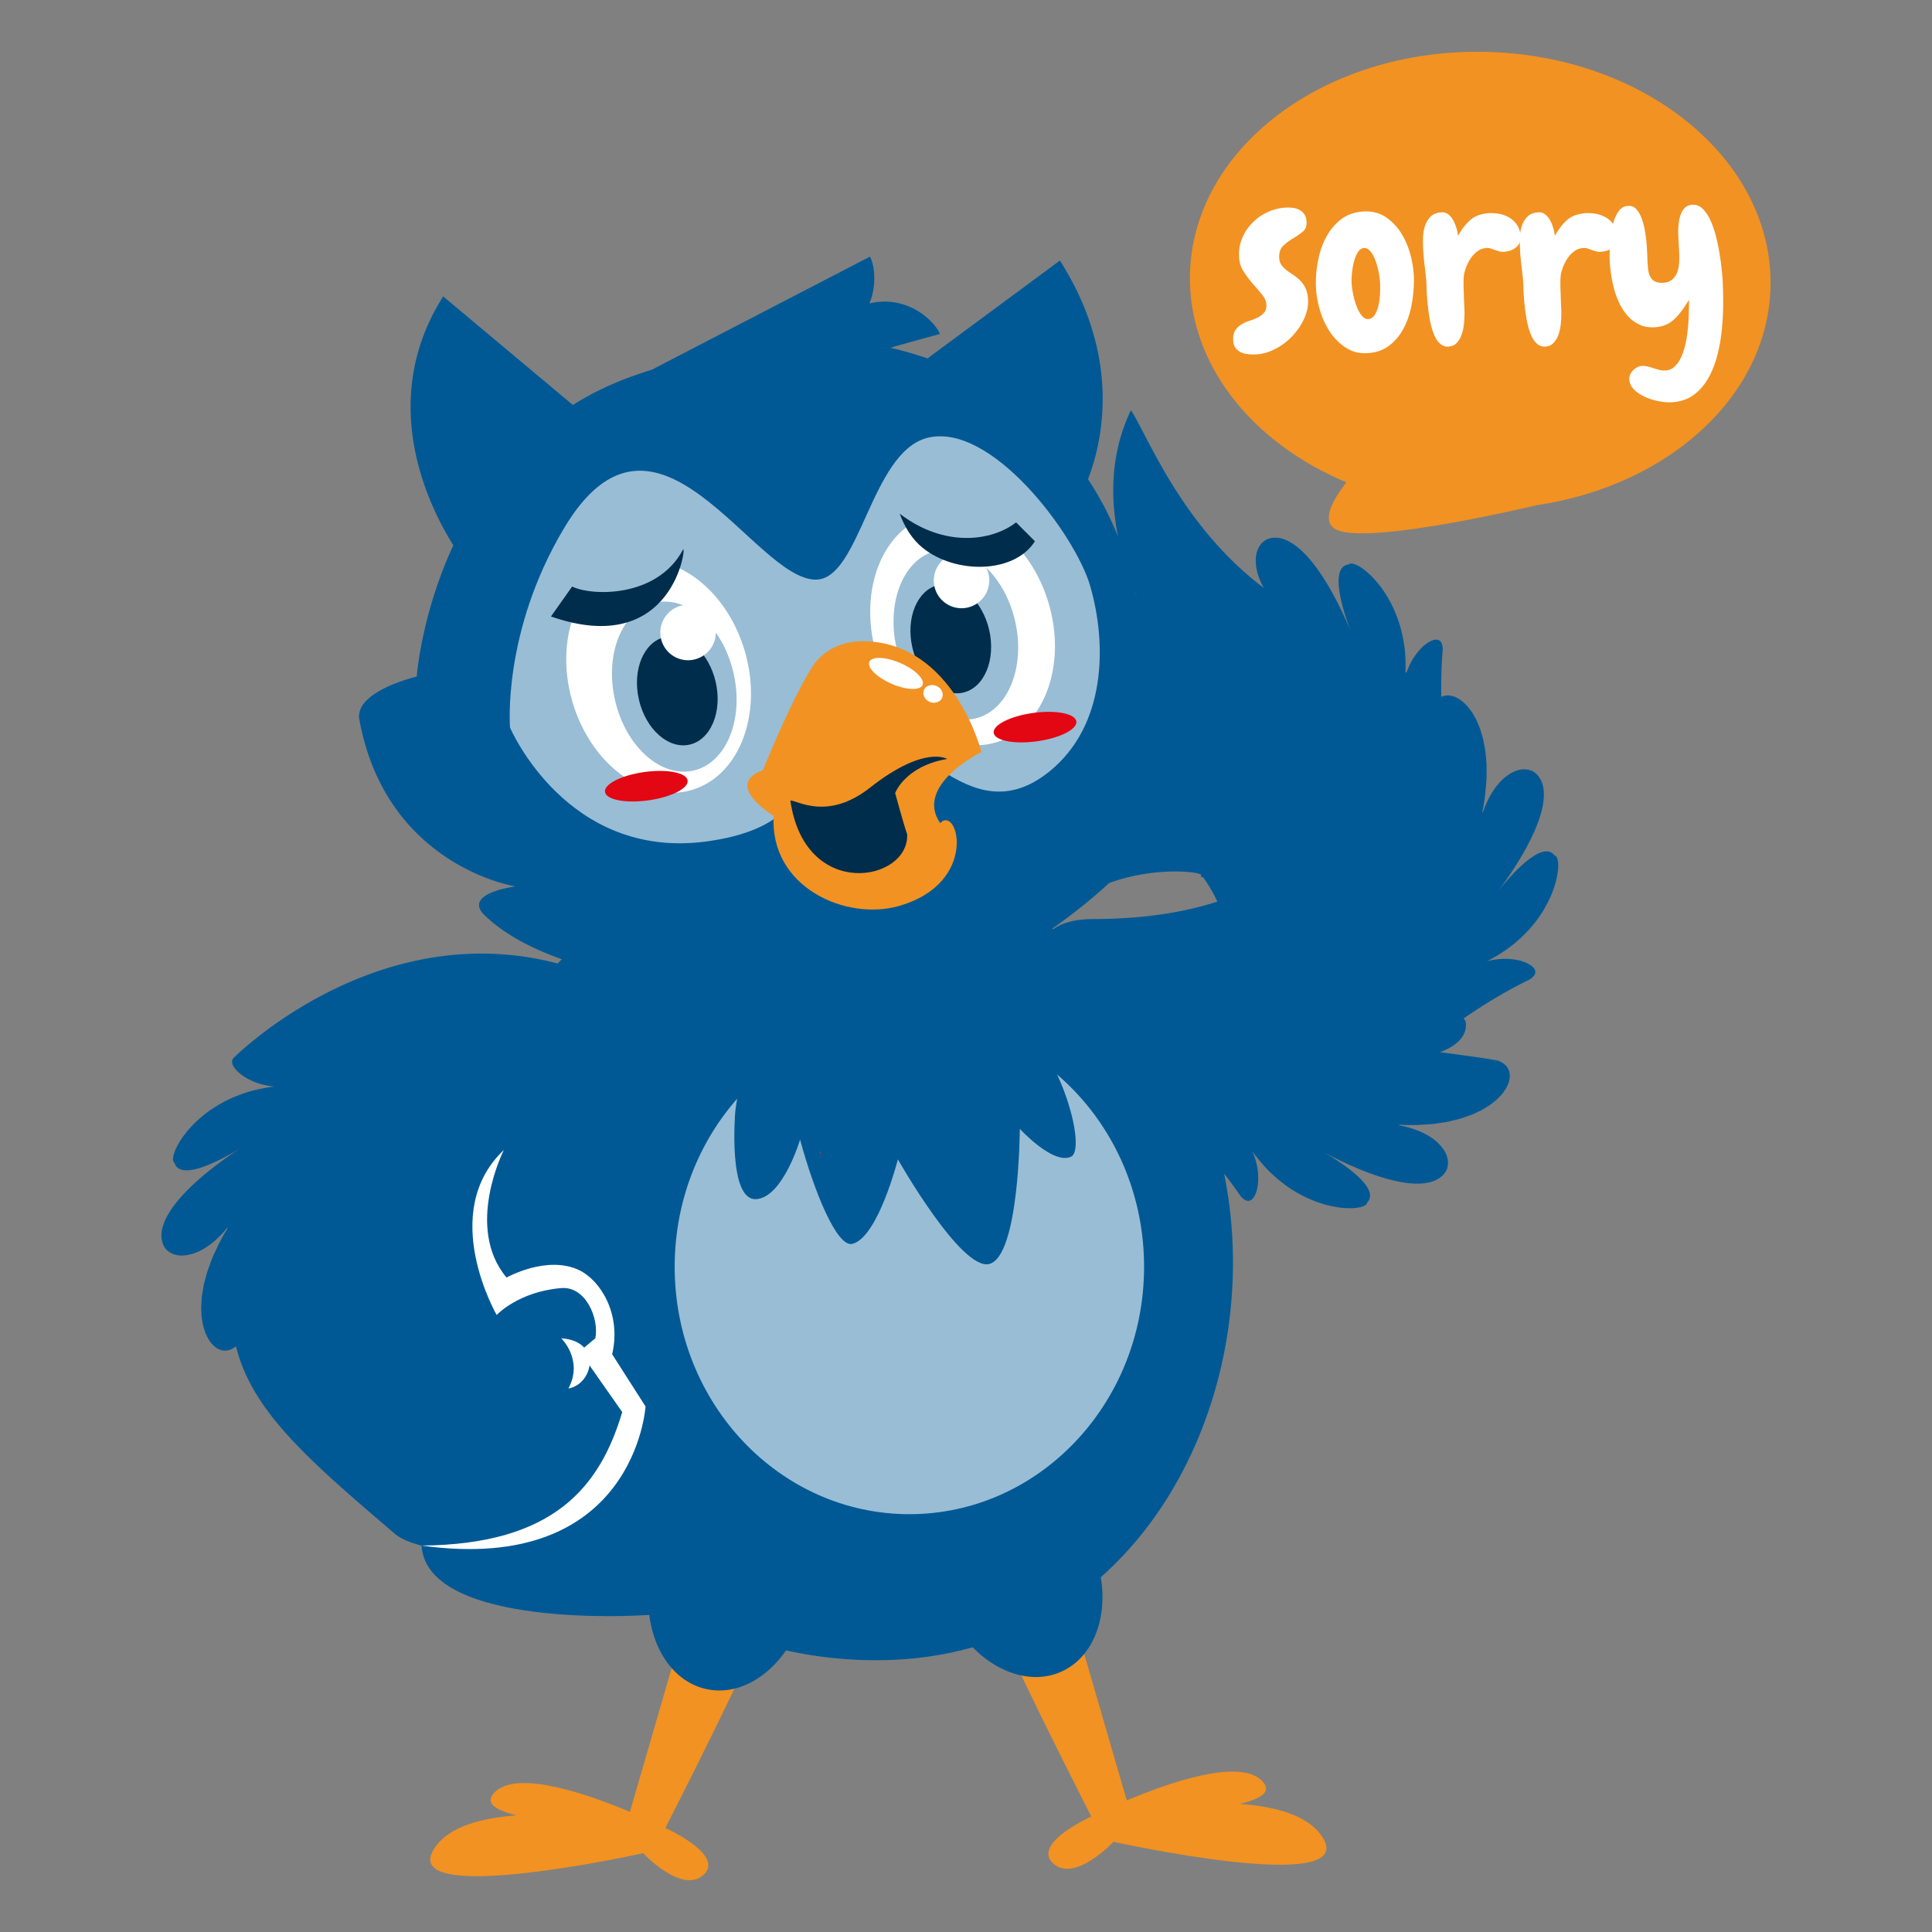 <svg xmlns="http://www.w3.org/2000/svg" version="1.1" xmlns:xlink="http://www.w3.org/1999/xlink" width="512" height="512" x="0" y="0" viewBox="0 0 512 512" style="enable-background:new 0 0 512 512" xml:space="preserve" class=""><rect x="0" y="0" width="512" height="512" fill="#808080" stroke="none"/><g><path fill="#f29222" d="M469.207 75.884c.68-33.458-33.211-61.282-75.697-62.145s-77.48 25.559-78.16 59.018c-.482 23.732 16.439 44.617 41.473 55.069-3.978 5.086-6.557 10.251-2.961 12.381 6.887 4.08 42.868-3.871 53.503-6.347 34.779-5.183 61.251-28.921 61.842-57.976z" opacity="1" data-original="#f29222" class=""></path><g fill="#fff"><path d="M427.609 59.491a6.334 6.334 0 0 0-2.08-1.892 8.414 8.414 0 0 0-2.706-.962 10.891 10.891 0 0 0-2.939-.116c-1.965.191-3.535.823-4.712 1.896-1.176 1.074-2.211 2.437-3.107 4.092a13.708 13.708 0 0 0-.42-2.014 10.096 10.096 0 0 0-.823-2.054 5.268 5.268 0 0 0-1.291-1.596c-.518-.424-1.126-.617-1.823-.578-1.272.07-2.25.454-2.931 1.149a6.29 6.29 0 0 0-1.497 2.521 10.957 10.957 0 0 0-.507 3.146 41.087 41.087 0 0 0 .043 3.023c.079 1.437.211 2.881.394 4.331.183 1.451.335 2.894.455 4.327.024.452.047 1.047.066 1.787.021.74.065 1.551.134 2.431.069.882.163 1.812.278 2.794.115.981.261 1.961.439 2.939.175.938.399 1.851.675 2.741.275.89.605 1.664.993 2.322.385.658.846 1.177 1.383 1.56.534.381 1.15.554 1.849.516.902-.05 1.626-.358 2.172-.922a5.985 5.985 0 0 0 1.277-2.046c.305-.798.516-1.643.632-2.535a19.87 19.87 0 0 0 .18-2.325c.049-.62.043-1.463-.016-2.531a94.398 94.398 0 0 1-.124-3.389 54.34 54.34 0 0 1-.087-3.237c.006-1.009.058-1.763.153-2.262.165-.75.411-1.514.739-2.294.327-.779.729-1.491 1.209-2.135a7.605 7.605 0 0 1 1.64-1.634c.613-.445 1.328-.711 2.148-.798.447-.065.86-.037 1.238.086.377.124.756.257 1.133.4.419.142.839.273 1.257.394.417.122.913.146 1.486.073 1.229-.108 2.254-.535 3.077-1.281.824-.745 1.157-1.771 1.004-3.08-.102-1.106-.431-2.054-.991-2.847zM344.544 74.32a11.019 11.019 0 0 0-1.776-1.446 31.752 31.752 0 0 1-1.765-1.23 6.578 6.578 0 0 1-1.373-1.375c-.379-.514-.589-1.141-.629-1.88-.077-1.394.267-2.463 1.027-3.205a13.712 13.712 0 0 1 2.577-1.963 21.818 21.818 0 0 0 2.588-1.779c.77-.618 1.12-1.522 1.055-2.713-.043-.779-.231-1.417-.567-1.914a3.635 3.635 0 0 0-1.269-1.165 4.922 4.922 0 0 0-1.728-.553 10.226 10.226 0 0 0-1.949-.078 12.954 12.954 0 0 0-4.873 1.225 13.864 13.864 0 0 0-4.009 2.845 12.687 12.687 0 0 0-2.679 4.068c-.636 1.538-.904 3.189-.808 4.953.079 1.437.489 2.731 1.232 3.883a27.068 27.068 0 0 0 2.432 3.231c.877 1.001 1.681 1.945 2.409 2.831s1.115 1.76 1.163 2.622c.05.903-.139 1.613-.562 2.13-.426.517-.978.949-1.658 1.295a14.51 14.51 0 0 1-2.204.893c-.788.25-1.522.578-2.199.986a4.884 4.884 0 0 0-1.64 1.603c-.416.661-.593 1.566-.529 2.715.045.821.266 1.478.663 1.97.397.493.882.868 1.451 1.124s1.205.417 1.909.482a14.62 14.62 0 0 0 2.102.039c1.683-.093 3.364-.577 5.045-1.451a16.948 16.948 0 0 0 4.476-3.365 17.006 17.006 0 0 0 3.142-4.618c.79-1.711 1.138-3.428 1.043-5.151-.065-1.19-.295-2.185-.689-2.987-.393-.802-.863-1.475-1.408-2.022z" fill="#ffffff" opacity="1" data-original="#ffffff"></path><path d="M456.524 74.437c-.04-.739-.127-1.753-.259-3.042s-.324-2.699-.572-4.228c-.25-1.53-.57-3.065-.964-4.608-.394-1.542-.883-2.946-1.467-4.21s-1.268-2.276-2.05-3.036c-.783-.759-1.688-1.111-2.713-1.055-.822.045-1.476.308-1.964.787-.488.48-.865 1.088-1.134 1.822-.268.736-.45 1.548-.545 2.438a19.003 19.003 0 0 0-.099 2.691c.027.904.066 1.767.111 2.587l.115 2.093c.046.821.053 1.695.021 2.623s-.18 1.8-.442 2.617c-.264.817-.7 1.51-1.307 2.078-.606.569-1.442.882-2.509.941-.945.052-1.684-.071-2.213-.372-.532-.3-.936-.72-1.212-1.261-.277-.54-.455-1.157-.534-1.854a36.534 36.534 0 0 1-.177-2.089c-.026-.492-.056-1.201-.085-2.125a55.335 55.335 0 0 0-.199-3.045 38.281 38.281 0 0 0-.462-3.339 16.95 16.95 0 0 0-.849-3.071c-.359-.926-.803-1.694-1.33-2.303s-1.183-.912-1.965-.911c-1.194-.016-2.135.478-2.82 1.483-.686 1.005-1.195 2.217-1.528 3.634a27.357 27.357 0 0 0-.657 4.327c-.104 1.467-.152 2.653-.144 3.558a30.77 30.77 0 0 0 .216 3.908c.16 1.411.413 2.848.762 4.311s.826 2.867 1.436 4.212c.609 1.346 1.353 2.529 2.233 3.55a9.756 9.756 0 0 0 3.128 2.421c1.205.592 2.587.845 4.146.76 2.052-.113 3.753-.793 5.105-2.041 1.352-1.247 2.684-2.997 4.002-5.252-.001.741-.01 1.709-.025 2.903a58.21 58.21 0 0 1-.191 3.838 42.033 42.033 0 0 1-.543 4.135c-.254 1.393-.615 2.668-1.086 3.826-.473 1.158-1.068 2.106-1.788 2.846a3.843 3.843 0 0 1-2.62 1.194 5.348 5.348 0 0 1-1.645-.156 28.507 28.507 0 0 1-1.6-.468 15.103 15.103 0 0 0-1.477-.443 4.937 4.937 0 0 0-1.458-.136c-.452.025-.877.141-1.277.348s-.767.474-1.098.802a3.555 3.555 0 0 0-.772 1.123 2.709 2.709 0 0 0-.238 1.248c.059 1.067.488 1.989 1.294 2.769.804.779 1.776 1.424 2.916 1.938 1.14.513 2.342.89 3.611 1.129s2.396.331 3.381.277c2.297-.126 4.237-.769 5.821-1.926 1.58-1.158 2.889-2.65 3.919-4.476 1.032-1.827 1.834-3.878 2.41-6.152a46.072 46.072 0 0 0 1.193-6.918 73.41 73.41 0 0 0 .335-6.81 102.8 102.8 0 0 0-.137-5.89zM401.946 59.491a6.344 6.344 0 0 0-2.08-1.892 8.414 8.414 0 0 0-2.706-.962 10.893 10.893 0 0 0-2.939-.116c-1.965.191-3.535.823-4.712 1.896-1.176 1.074-2.211 2.437-3.106 4.092a13.84 13.84 0 0 0-.42-2.014 10.096 10.096 0 0 0-.823-2.054 5.268 5.268 0 0 0-1.291-1.596c-.519-.424-1.126-.617-1.823-.578-1.271.07-2.25.454-2.931 1.149a6.268 6.268 0 0 0-1.497 2.521c-.316.985-.485 2.034-.507 3.146s-.007 2.121.043 3.023c.079 1.437.211 2.881.394 4.331.184 1.451.335 2.894.455 4.327.024.452.047 1.047.066 1.787.021.74.064 1.551.134 2.431.069.882.163 1.812.278 2.794.114.981.261 1.961.438 2.939.175.938.399 1.851.675 2.741s.605 1.664.993 2.322c.385.658.846 1.177 1.383 1.56.534.381 1.15.554 1.85.516.901-.05 1.626-.358 2.172-.922a5.967 5.967 0 0 0 1.276-2.046c.306-.798.517-1.643.633-2.535a20.09 20.09 0 0 0 .18-2.325c.049-.62.043-1.463-.016-2.531a89.968 89.968 0 0 1-.124-3.389 53.509 53.509 0 0 1-.087-3.237c.006-1.009.058-1.763.152-2.262.165-.75.411-1.514.739-2.294.327-.779.729-1.491 1.209-2.135a7.605 7.605 0 0 1 1.64-1.634c.613-.445 1.328-.711 2.148-.798.447-.065.86-.037 1.238.086.377.124.756.257 1.133.4.419.142.839.273 1.257.394.417.122.913.146 1.486.073 1.229-.108 2.254-.535 3.077-1.281.823-.745 1.156-1.771 1.004-3.08-.102-1.106-.431-2.054-.991-2.847zM371.498 62.062c-1.089-1.812-2.479-3.3-4.166-4.463-1.691-1.162-3.685-1.68-5.982-1.553-2.381.131-4.397.85-6.056 2.155-1.655 1.306-2.985 2.943-3.989 4.912-1.002 1.969-1.707 4.128-2.111 6.475-.406 2.348-.55 4.61-.43 6.784.112 2.052.494 4.12 1.145 6.203.648 2.085 1.556 3.958 2.717 5.623 1.162 1.665 2.552 3.008 4.174 4.03 1.619 1.022 3.479 1.475 5.569 1.36 2.257-.124 4.175-.786 5.756-1.984 1.58-1.198 2.855-2.709 3.825-4.532.969-1.822 1.671-3.858 2.103-6.104.433-2.247.65-4.46.653-6.642.016-1.977-.244-4.061-.777-6.255-.534-2.193-1.344-4.195-2.431-6.009zm-5.79 15.939a17.308 17.308 0 0 1-.444 3.142c-.235.96-.572 1.76-1.01 2.401-.438.642-.987.98-1.643 1.017-.615.034-1.179-.253-1.685-.864-.507-.61-.952-1.388-1.332-2.334a19.189 19.189 0 0 1-.943-3.128 20.244 20.244 0 0 1-.453-3.185c-.043-.779-.013-1.697.095-2.753.107-1.056.288-2.063.544-3.024.256-.96.602-1.782 1.037-2.465.435-.682.961-1.041 1.577-1.075.615-.034 1.176.244 1.682.833.506.59.939 1.348 1.299 2.275.359.927.65 1.93.876 3.008.224 1.079.36 2.069.41 2.972.053.985.051 2.045-.01 3.18z" fill="#ffffff" opacity="1" data-original="#ffffff"></path></g><g fill="#f29222"><path d="M350.341 486.663c-3.726-5.589-12.257-7.93-21.791-8.611 5.601-1.298 8.891-3.268 5.74-6.262-6.076-5.773-24.415.595-35.688 5.339l-19.905-68.526-19.248 8.554c0 5.445 22.844 50.674 29.76 64.241-1.749.807-15.5 7.382-10.156 12.393 5.703 5.346 16.04-5.703 16.04-5.703s65.941 14.614 55.248-1.425zM176.328 484.428c6.915-13.567 29.76-58.796 29.76-64.241l-19.248-8.554-19.905 68.526c-11.273-4.744-29.612-11.112-35.688-5.339-3.151 2.994.139 4.964 5.74 6.262-9.534.681-18.065 3.022-21.791 8.611-10.693 16.04 55.248 1.426 55.248 1.426s10.337 11.049 16.04 5.703c5.345-5.012-8.406-11.587-10.156-12.394z" fill="#f29222" opacity="1" data-original="#f29222" class=""></path></g><path fill="#005995" d="M412.937 229.735a9.254 9.254 0 0 0-.024-1.047l-.025-.261-.168-.866-.015-.036-.279-.541-.089-.103-.405-.231c-3.509-4.469-12.84 6.873-15.076 9.721.149-.195.335-.441.54-.717l.221-.3c.147-.2.302-.411.469-.643l.36-.502c.158-.219.322-.449.493-.695l.409-.587c.182-.262.368-.535.562-.817l.446-.665c.194-.289.394-.595.593-.901a80.538 80.538 0 0 0 1.118-1.755c.156-.25.308-.491.463-.749.246-.4.486-.813.729-1.228l.38-.644c.364-.634.726-1.283 1.078-1.942l.203-.395c.28-.533.558-1.071.824-1.613.117-.243.228-.49.343-.734.206-.435.408-.87.6-1.305.121-.278.232-.557.348-.835.169-.406.332-.812.485-1.219.109-.287.208-.575.308-.861a29.87 29.87 0 0 0 .63-2.032c.104-.389.193-.772.276-1.156l.165-.814c.068-.387.111-.765.154-1.142l.072-.744a12.24 12.24 0 0 0 0-1.181l-.015-.596a9.074 9.074 0 0 0-.291-1.645 7.59 7.59 0 0 0-.435-1.142l-.164-.309-.409-.66-.218-.282-.523-.538-.195-.18a4.497 4.497 0 0 0-.816-.516l-.174-.066-.737-.251-.314-.062-.691-.069-.327-.009-.855.089-.192.026a7.3 7.3 0 0 0-1.078.315l-.295.128c-.268.111-.541.24-.813.388l-.371.213c-.263.158-.524.334-.786.524l-.337.244c-.367.287-.731.596-1.092.947l-.019.021c-.351.344-.696.727-1.034 1.132l-.314.395c-.235.298-.467.613-.693.941l-.392.593c-.208.324-.41.667-.608 1.02l-.356.646c-.205.397-.403.821-.595 1.251l-.278.612a28.081 28.081 0 0 0-.77 2.062l-.081-.348c.321-1.591.563-3.117.742-4.587.06-.499.077-.955.121-1.441.091-.942.19-1.892.225-2.782.022-.551 0-1.053.003-1.583.004-.769.022-1.552-.013-2.276-.025-.532-.086-1.021-.131-1.529-.057-.665-.104-1.341-.191-1.967-.07-.495-.173-.944-.259-1.415-.108-.579-.204-1.17-.337-1.711-.111-.447-.244-.854-.369-1.276-.147-.502-.289-1.014-.459-1.479-.141-.396-.304-.75-.459-1.119-.183-.43-.361-.87-.558-1.266-.169-.338-.353-.641-.534-.952-.207-.362-.412-.729-.633-1.053-.189-.285-.39-.53-.588-.786-.228-.292-.452-.589-.688-.845-.202-.225-.41-.416-.619-.613-.239-.223-.478-.45-.72-.64-.212-.165-.424-.298-.635-.437a7.902 7.902 0 0 0-.731-.433l-.634-.264-.715-.224-.615-.087-.678-.014-.579.09-.616.19-.229.12c-.074-4.027.012-8.062.346-12.067.036-.453.03-.844-.005-1.192l-.06-.291-.147-.597-.244-.431-.079-.128-.454-.345-.156-.044-.41-.093-.239.007-.416.046-.28.074-.448.162-.305.137-.487.275-.3.188-.572.427-.242.191c-.273.229-.547.481-.819.756l-.155.171c-.22.228-.438.469-.652.725l-.279.353-.499.662-.295.438-.439.695-.28.483-.395.762-.244.502-.362.875-.184.47c-.047.133-.082.273-.126.408-.084-.075-.172-.148-.257-.222.024-.75.035-1.49.024-2.216l-.018-.777a38.981 38.981 0 0 0-.223-3.171l-.031-.207a36.757 36.757 0 0 0-.463-2.816l-.134-.653a35.878 35.878 0 0 0-.706-2.721l-.102-.306a34.932 34.932 0 0 0-.815-2.286l-.211-.529a33.13 33.13 0 0 0-1.039-2.274l-.169-.314a31.419 31.419 0 0 0-1.012-1.798l-.281-.462c-.395-.627-.8-1.231-1.21-1.79l-.174-.226a28.18 28.18 0 0 0-1.108-1.381l-.31-.36a23.773 23.773 0 0 0-1.233-1.302l-.145-.136a19.337 19.337 0 0 0-1.076-.955l-.302-.248a15.534 15.534 0 0 0-1.102-.804l-.1-.059a9.141 9.141 0 0 0-.912-.513l-.238-.112-.83-.297-.039-.005-.608-.036-.134.024-.405.23c-5.633.738-.638 14.55.671 17.926a78.917 78.917 0 0 0-.341-.831l-.146-.344c-.097-.229-.199-.47-.314-.731l-.248-.566a49.625 49.625 0 0 0-.346-.778l-.296-.651c-.133-.29-.273-.59-.417-.9l-.344-.723c-.149-.314-.311-.642-.472-.97a62.886 62.886 0 0 0-.94-1.857c-.135-.261-.265-.515-.408-.78-.218-.415-.451-.833-.684-1.254l-.36-.655a72.602 72.602 0 0 0-1.121-1.918l-.236-.376a66.628 66.628 0 0 0-.967-1.532c-.149-.225-.304-.446-.456-.669-.27-.399-.54-.795-.816-1.181-.177-.246-.36-.483-.541-.725-.263-.352-.529-.7-.801-1.039-.192-.24-.388-.472-.583-.704a30.26 30.26 0 0 0-1.427-1.579c-.281-.289-.566-.56-.853-.827l-.616-.557a18.12 18.12 0 0 0-.904-.715l-.603-.441a12.024 12.024 0 0 0-1.016-.602l-.521-.291a9.134 9.134 0 0 0-1.563-.589 7.414 7.414 0 0 0-1.204-.207l-.35-.016-.777.015-.354.044-.729.175-.254.076a4.546 4.546 0 0 0-.86.438l-.146.116-.592.506-.213.239-.412.559-.174.277-.359.781-.076.178a7.303 7.303 0 0 0-.279 1.088l-.041.319a8.765 8.765 0 0 0-.081.897l-.007.428c.002.306.02.621.05.943l.038.414c.06.462.14.933.257 1.422l.009.027c.116.477.27.97.446 1.467l.18.472c.136.354.288.714.455 1.076l.31.639c.116.231.25.465.38.699-21.777-16.406-30.778-40.339-35.207-47.103-8.308 17.347-4.135 35.723 1.428 48.918-.073.03-.145.055-.217.086 0 0-3.076 2.576-10.256-3.185-9.572-7.68-24.333-24.56-28.463-27.798-11.032 29.233 18.034 50.72 18.072 50.753 4.245 3.757-10.989 10.854-44.462-7.955-2.443 22.82 22.122 33.692 41.135 35.087 15.571 3.524 15.443 13.906 15.51 14.037-20.837 1.869-24.425 10.216-19.192 24.522-17.114-8.15-38.506-12.003-64.432-9.567-29.684 2.789-46.622 6.56-61.05 21.743-48.417-12.744-85.882 25.03-85.882 25.03l-.111.101-.112.224-.143.286-.014.162-.016.421.051.234.122.4.063.131.062.131.06.102.182.307.144.206.048.069.601.688.525.483.232.202c.095.078.208.152.308.228.191.147.377.294.587.436l.197.12c.265.174.541.343.834.507l.398.209.742.368.162.07.323.14.765.303.527.186.822.246.49.133.049.013.463.097.464.096.496.094c.457.071.921.127 1.392.158l.071.009c-.278.033-.543.079-.815.118-.826.119-1.635.257-2.421.415l-.154.029-.212.045-.548.117c-.53.119-1.054.244-1.567.378s-1.018.276-1.508.429l-.198.068c-.233.074-.456.156-.684.234a36.95 36.95 0 0 0-1.341.488c-.219.085-.442.167-.657.254l-.616.253c-.441.189-.875.383-1.3.582s-.84.404-1.244.616l-.258.143-.024.013a35.11 35.11 0 0 0-2.096 1.225l-.328.208-.153.097c-.716.468-1.399.948-2.043 1.442l-.095.077-.182.147c-.555.436-1.081.88-1.579 1.328l-.201.181-.201.181a31.14 31.14 0 0 0-1.535 1.521l-.189.213c-.413.453-.796.901-1.152 1.345l-.297.371c-.382.493-.74.982-1.051 1.453l-.107.168c-.277.426-.519.835-.739 1.234l-.188.342c-.225.43-.426.846-.586 1.232l-.039.109c-.142.355-.25.684-.335.992l-.066.254-.138.871.002.039.026.201.052.403.048.127.301.355c.11.337.263.625.454.866.142.181.312.328.495.459.199.143.417.263.658.352.72.266 1.615.306 2.615.178.411-.053.839-.133 1.279-.237.441-.104.894-.231 1.355-.377.23-.073.463-.15.696-.232.934-.327 1.889-.72 2.823-1.143a49.352 49.352 0 0 0 2.705-1.323 70.648 70.648 0 0 0 4.41-2.521 58.02 58.02 0 0 0-.548.355l-.204.133-.311.207c-.207.137-.424.283-.66.444l-.511.349c-.224.152-.456.312-.701.484l-.585.412c-.175.123-.358.255-.54.385l-.268.191-.647.472c-.281.205-.573.425-.865.644a78.871 78.871 0 0 0-1.651 1.268c-.232.181-.457.356-.691.545-.368.291-.735.598-1.105.904l-.577.475c-.559.471-1.121.958-1.677 1.457l-.326.302c-.445.405-.89.815-1.327 1.234-.193.188-.382.382-.573.572a53.79 53.79 0 0 0-1.009 1.021c-.208.22-.408.444-.613.666-.298.324-.59.649-.873.979-.2.233-.392.469-.584.704-.088.109-.168.217-.254.326-.172.217-.347.434-.51.651-.179.238-.354.478-.523.718-.231.33-.445.66-.654.992l-.433.708c-.197.341-.366.681-.535 1.021l-.189.396-.133.278c-.162.371-.284.741-.403 1.11l-.095.283-.095.283a9.093 9.093 0 0 0-.29 1.645 7.01 7.01 0 0 0 .019 1.222l.049.347.079.38.079.38.109.34.307.685.121.236c.173.277.367.535.59.764l.141.122.607.488.273.165.626.301.203.08.101.04.063.016.771.193.19.041c.03.004.064.002.094.006.33.043.67.07 1.027.066l.224-.013.097-.006c.193-.009.396-.035.597-.058.101-.011.197-.013.299-.029l.422-.073c.2-.039.407-.096.612-.149.103-.027.202-.045.306-.075l.4-.114c.443-.144.891-.31 1.35-.516l.025-.013c.448-.203.903-.445 1.359-.71l.43-.264c.194-.12.389-.257.584-.388.13-.088.26-.166.389-.259l.571-.423c.307-.233.614-.487.921-.75l.185-.162.37-.324c.329-.303.659-.633.987-.972l.47-.48a28.74 28.74 0 0 0 1.429-1.674l-.043.355a60.111 60.111 0 0 0-2.266 4.057c-.114.224-.213.442-.311.659-.097.217-.192.433-.296.653-.204.427-.41.855-.607 1.28a27.88 27.88 0 0 0-.555 1.258c-.105.255-.195.503-.281.748-.087.246-.171.49-.263.738l-.268.721c-.179.481-.354.96-.497 1.422-.159.508-.268.989-.4 1.482l-.124.458c-.134.492-.268.984-.369 1.455-.052.244-.092.481-.129.715s-.072.467-.112.702c-.049.29-.101.583-.148.871a15.3 15.3 0 0 0-.121.852c-.049.458-.063.886-.089 1.325-.018.29-.037.581-.052.868-.012.23-.022.458-.022.678-.002.42.029.808.049 1.209.011.208.021.418.033.626.014.257.031.511.059.754.043.376.112.723.176 1.077.035.205.07.412.108.615s.079.401.127.591c.08.333.185.632.283.94.057.176.12.342.178.515s.112.354.178.515c.076.187.163.354.249.525.042.086.081.177.124.263.05.097.103.186.153.283.1.193.197.391.305.565.143.227.296.425.447.628.176.23.352.459.539.657l.506.465.595.455.547.292.633.245.575.114.644.032.585-.08.639-.189.573-.276c.31-.177.621-.358.919-.625.797 3.268 1.985 6.383 3.542 9.416a54.721 54.721 0 0 0 3.593 5.973 68.982 68.982 0 0 0 3.466 4.603 102.474 102.474 0 0 0 4.31 4.921c.503.54 1.041 1.085 1.565 1.628.294.34.573.624.845.88a161.926 161.926 0 0 0 3.319 3.286c6.112 5.877 13.356 12.067 21.543 19.065l.015.012a8.56 8.56 0 0 0 1.107.771l.377.218c.368.204.77.404 1.204.599l.33.154c.549.233 1.15.457 1.789.67l.504.157c.526.163 1.075.322 1.649.469l.613.156c.746.178 1.518.345 2.335.492l.424.067c.703.12 1.428.227 2.174.32l.817.096a53.3 53.3 0 0 0 2.366.207l.456.035c.937.054 1.902.079 2.879.086l.887-.005a58.447 58.447 0 0 0 2.346-.067l.839-.039a57.584 57.584 0 0 0 3.093-.275l.769-.103a56.45 56.45 0 0 0 2.523-.387 53.225 53.225 0 0 0 4.196-.896l.242-.07a51 51 0 0 0 3.962-1.233 47.842 47.842 0 0 0 2.62-1.017l.653-.27c1.048-.46 2.085-.97 3.107-1.518.26-.139.515-.291.773-.437.58-.325 1.146-.684 1.713-1.039 6.028 6.7 12.853 12.737 20.407 17.877-.84 12.767 5.398 23.892 15.321 26.052 7.783 1.694 15.797-2.571 21.084-10.26 7.296 1.629 14.964 2.538 22.982 2.607 9.496.081 18.334-1.132 26.499-3.424 6.837 6.978 15.925 9.831 23.464 6.466 8.37-3.735 12.308-14.009 10.478-25.038 28.64-25.413 40.484-68.646 32.68-106.946 1.4 1.797 2.764 3.622 4.049 5.499.258.374.51.673.757.921l.23.188.491.37.461.181.142.049.57-.02.149-.065.377-.187.181-.156.294-.298.17-.234.245-.408.149-.299.204-.521.114-.335.175-.692.067-.301c.067-.351.12-.719.157-1.104l.011-.23c.026-.316.044-.639.048-.974l-.006-.45-.031-.828-.047-.526-.099-.816-.088-.552-.175-.84-.128-.544-.272-.907-.154-.48a15.75 15.75 0 0 0-.525-1.299l-.026-.066a40.918 40.918 0 0 0 2.111 2.712l.505.591a38.934 38.934 0 0 0 2.175 2.318l.155.141c.705.677 1.42 1.302 2.137 1.891l.516.421a35.663 35.663 0 0 0 2.266 1.664l.272.174a35.14 35.14 0 0 0 2.076 1.258l.498.277c.753.406 1.5.777 2.241 1.108l.33.137c.648.28 1.289.53 1.92.755l.51.181c.702.237 1.398.45 2.069.624l.277.065c.595.147 1.171.27 1.732.371l.467.084a23.97 23.97 0 0 0 1.779.231l.198.014c.506.041.981.058 1.437.061l.391.002c.486-.007.947-.029 1.363-.073l.115-.017c.38-.044.721-.106 1.031-.178l.255-.063.832-.294.033-.021.494-.356.089-.103.169-.434c3.902-4.129-8.692-11.685-11.84-13.477.215.119.485.266.789.428l.33.175c.219.116.451.238.705.369l.55.282c.24.124.492.252.76.385l.641.318c.286.142.584.285.892.435.233.112.476.227.723.343.314.15.647.302.978.454.261.121.523.241.798.363.356.16.732.322 1.104.483.27.117.531.232.809.347.431.184.875.36 1.322.541l.693.281c.68.267 1.376.528 2.08.78l.421.143a65.23 65.23 0 0 0 1.717.577c.257.08.518.154.776.231.461.139.92.275 1.379.4.293.079.585.147.877.221.426.107.852.209 1.277.301.3.065.599.121.897.178a30.029 30.029 0 0 0 2.103.324c.401.046.792.077 1.184.102l.829.043c.393.01.773-.003 1.152-.017l.747-.039a11.63 11.63 0 0 0 1.168-.175l.587-.103a9.147 9.147 0 0 0 1.584-.53 7.1 7.1 0 0 0 1.065-.599l.281-.208.593-.502.247-.257.455-.596.149-.219c.161-.284.295-.578.39-.883l.04-.182.139-.766.015-.32-.034-.694-.04-.324-.214-.833-.054-.186a7.25 7.25 0 0 0-.471-1.02l-.17-.273c-.15-.248-.317-.5-.504-.746l-.265-.336a11.293 11.293 0 0 0-.634-.7l-.291-.297a13.276 13.276 0 0 0-1.098-.94l-.024-.016a15.088 15.088 0 0 0-1.273-.856l-.438-.252a18.488 18.488 0 0 0-1.032-.547l-.644-.3c-.351-.158-.72-.307-1.099-.451l-.691-.256a25.28 25.28 0 0 0-1.325-.404l-.646-.185a28.384 28.384 0 0 0-2.153-.457l.333-.132c1.621.083 3.166.097 4.646.057.502-.014.956-.065 1.442-.093.945-.049 1.9-.092 2.785-.188.548-.06 1.042-.156 1.566-.231.761-.109 1.538-.207 2.249-.349.522-.103.997-.236 1.493-.355.649-.155 1.31-.301 1.917-.479.479-.142.908-.31 1.361-.465.556-.192 1.127-.374 1.643-.586.426-.176.809-.368 1.208-.554.475-.22.96-.435 1.395-.672.37-.198.697-.411 1.039-.619.398-.244.807-.486 1.169-.739.31-.217.582-.444.863-.668.327-.258.66-.515.948-.781.254-.229.467-.464.691-.697.256-.268.516-.534.735-.805.192-.233.35-.468.515-.703.185-.27.375-.539.527-.807.132-.234.232-.463.339-.692.119-.264.236-.528.32-.787l.167-.666.116-.74-.004-.62-.086-.673-.174-.559-.279-.582-.349-.477-.471-.472-.516-.372c-.303-.188-.611-.376-.988-.51.302-.274-15.648-2.363-15.648-2.363s7.6-2.324 6.837-7.911c-.047-.345-.255-.683-.572-1.013 5.408-3.711 11.056-7.179 16.97-10.05.408-.2.741-.405 1.023-.613l.22-.2.438-.431.247-.43.07-.133.065-.567-.042-.157-.129-.401-.128-.202-.252-.334-.206-.203-.368-.302-.274-.192-.485-.279-.315-.162-.659-.275-.287-.111a11.82 11.82 0 0 0-1.069-.318l-.226-.045a13.81 13.81 0 0 0-.956-.191l-.446-.06-.823-.092-.527-.031-.822-.023-.559.006-.857.05-.557.046-.937.136-.499.082c-.454.09-.908.196-1.362.327l-.07.016a41.194 41.194 0 0 0 2.994-1.688l.659-.412a39.09 39.09 0 0 0 2.614-1.809l.162-.132a36.74 36.74 0 0 0 2.186-1.835l.493-.448a36.429 36.429 0 0 0 1.98-1.995l.212-.244a35.305 35.305 0 0 0 1.551-1.867l.348-.451c.512-.685.99-1.37 1.426-2.054l.184-.306c.372-.6.715-1.197 1.03-1.788l.254-.478a30.7 30.7 0 0 0 .923-1.954l.105-.265c.233-.567.439-1.118.623-1.658l.152-.45c.191-.594.359-1.176.491-1.725l.043-.194c.115-.495.202-.962.272-1.412l.06-.386c.065-.481.111-.941.129-1.358zm-94.614 2.097c-.022.362-.003.607.036.645.15 0 .308.003.462.005 1.17 1.574 2.502 3.702 3.793 6.442-4.674 1.529-10.193 2.818-16.672 3.647-2.35.301-4.831.538-7.438.707l-.501.032c-1.212.074-2.453.133-3.722.175-.199.007-.401.011-.601.017-1.311.038-2.645.063-4.018.065-4.714.006-8.185.984-10.513 2.657a88.159 88.159 0 0 0-2.101-1.154c15.735-17.046 40.343-14.419 41.275-13.238z" opacity="1" data-original="#005995"></path><path fill="#005995" d="M169.796 428.083s-55.404 3.455-58.029-17.791c-1.507-12.193 15.983-12.338 15.983-12.338s-5.73-8.585.396-13.146c7.1-5.285 14.565.594 14.565.594s.234-9.742 8.446-10.359c11.359-.854 22.344 42.64 52.656 34.557 30.311-8.084 1.17 17.362-34.017 18.483z" opacity="1" data-original="#005995"></path><ellipse cx="240.994" cy="335.712" fill="#99bdd5" rx="62.198" ry="65.56" opacity="1" data-original="#99bdd5"></ellipse><path fill="#005995" d="M262.915 265.673c-63.342-28.474-68.069 29.01-68.069 29.01s-2.02 23.712 5.634 23.1c7.042-.564 11.549-15.775 11.549-15.775 3.663 13.521 9.725 28.648 13.855 27.629 6.806-1.679 12.062-22.395 12.062-22.395s16.79 29.643 24.225 27.725c7.956-2.052 8.093-35.803 8.093-35.803s8.811 9.614 13.576 7.371c4.766-2.244-4.586-35.227-20.925-40.862z" opacity="1" data-original="#005995"></path><path fill="#ffffff" d="M162.231 358.89c2.518-10.792-3.219-19.648-8.742-22.287-8.528-4.073-19.248 1.96-19.248 1.96-11.168-13.307-.713-33.802-.713-33.802-17.584 16.634-1.901 43.723-1.901 43.723s5.703-6.178 17.109-7.129c6.507-.542 10.088 8.092 9.03 13.307l-2.956 2.464c-1.193-1.317-3.155-2.273-6.073-2.464 0 0 5.941 5.703 1.901 13.307 3.076-.549 5.233-3.282 5.589-6.133l8.669 12.371c-5.881 19.782-18.059 35.109-53.188 35.384 56.594 7.879 59.366-36.869 59.366-36.869l-8.843-13.832z" opacity="1" data-original="#ffffff"></path><path fill="#d33a22" d="m217.169 305.01.447.748-.323-.086c-.077-.427-.124-.662-.124-.662z" opacity="1" data-original="#d33a22"></path><path fill="#005995" d="M303.501 207.073c8.786-18.376 10.126-31.221 6.821-38.932-1.426-3.327-7.525-1.079-7.525-1.079-2.334-16.561-7.565-29.686-14.468-40.065 3.875-10.04 8.913-32.214-7.436-57.955l-35.091 25.94a100.674 100.674 0 0 0-9.84-2.83 1257.76 1257.76 0 0 1 13.103-3.637c-.653-2.284-7.674-10.637-18.641-8.113 2.239-5.529 1.028-11.029.104-12.376l-57.712 29.91a218.901 218.901 0 0 0-5.188 1.759c-5.847 2.072-11.098 4.663-15.818 7.628l-34.361-28.776c-17.615 27.735-3.902 55.464 2.683 65.95-8.518 18.397-9.693 34.803-9.693 34.803s-16.591 3.859-15.208 11.406c7.132 38.928 41.39 44.206 41.39 44.206s-14.307 1.781-8.122 7.714c29.228 28.04 123.604 19.604 123.604 19.604s49.148-24.119 58.178-50.733c2.061-6.068-6.894-3.877-6.78-4.424z" opacity="1" data-original="#005995"></path><path fill="#99bdd5" d="M278.094 204.461c15.061-12.15 15.304-33.68 10.812-49.188-3.942-13.609-26.365-43.654-43.248-39.208-14.936 3.933-17.719 37.545-29.475 37.545-16.497 0-42.287-54.653-66.762-13.545-16.382 27.515-14.257 52.752-14.257 52.752s14.97 35.168 52.04 30.178c33.353-4.49 22.455-25.188 38.376-29.228 15.92-4.038 30.596 28.376 52.514 10.694z" opacity="1" data-original="#99bdd5"></path><path fill="#ffffff" d="M197.394 172.631c-3.172-10.912-10.361-19.184-18.499-22.539-4.361 5.775-11.432 9.62-18.691 9.62a22.63 22.63 0 0 1-6.181-.854c-4.111 7.128-5.245 17.06-2.339 27.058 4.83 16.616 18.977 27.112 31.6 23.444 12.622-3.669 18.939-20.113 14.11-36.729z" opacity="1" data-original="#ffffff"></path><ellipse cx="178.69" cy="181.959" fill="#99bdd5" rx="16.111" ry="22.821" transform="rotate(-12.94 178.698 181.95)" opacity="1" data-original="#99bdd5"></ellipse><ellipse cx="179.49" cy="183.067" fill="#002d4b" rx="10.441" ry="14.631" transform="rotate(-12.94 179.497 183.06)" opacity="1" data-original="#002d4b"></ellipse><path fill="#ffffff" d="M183.899 174.796c-.077.017-.152.04-.23.054a7.351 7.351 0 0 1-8.676-7.379 7.348 7.348 0 0 1 5.599-6.983c.142-.035.281-.074.427-.101a7.352 7.352 0 0 1 8.556 5.907 7.302 7.302 0 0 1-.359 3.914 7.34 7.34 0 0 1-5.317 4.588zM266.823 142.123c-3.019 1.445-6.324 2.263-9.668 2.263-5.952 0-11.189-2.244-15.166-5.881-9.646 5.806-13.986 20.245-9.75 34.818 4.83 16.616 18.977 27.112 31.6 23.444 12.622-3.669 18.939-20.113 14.11-36.729-2.164-7.443-6.199-13.651-11.126-17.915z" opacity="1" data-original="#ffffff"></path><ellipse cx="253.304" cy="168.175" fill="#99bdd5" rx="16.111" ry="22.821" transform="rotate(-12.94 253.31 168.162)" opacity="1" data-original="#99bdd5"></ellipse><ellipse cx="251.965" cy="169.283" fill="#002d4b" rx="10.441" ry="14.631" transform="rotate(-12.94 251.97 169.273)" opacity="1" data-original="#002d4b"></ellipse><path fill="#ffffff" d="M256.374 161.014c-.077.017-.152.04-.23.054a7.351 7.351 0 0 1-8.676-7.379 7.348 7.348 0 0 1 5.599-6.983c.142-.035.281-.074.427-.101a7.352 7.352 0 0 1 8.556 5.907 7.302 7.302 0 0 1-.359 3.914 7.34 7.34 0 0 1-5.317 4.588z" opacity="1" data-original="#ffffff"></path><path fill="#f29222" d="M228.905 169.931c-6.045-.079-10.954 2.575-13.721 6.907-5.465 8.554-13.01 27.267-13.01 27.267-10.693 3.921 2.851 12.119 2.851 12.119-1.069 18.891 19.105 27.867 33.149 23.885 21.385-6.064 15.69-26.94 10.98-21.98-6.941-10.103 10.94-18.836 10.94-18.836s-7.307-29.05-31.189-29.362z" opacity="1" data-original="#f29222" class=""></path><path fill="#002d4b" d="M240.402 221.029c.713 12.58-27.089 17.926-30.95-8.88 1.58-.21 9.727 5.553 21.117-3.411 14.495-11.406 20.436-7.604 20.436-7.604-11.168 1.901-13.782 9.03-13.782 9.03s2.602 9.529 3.179 10.865z" opacity="1" data-original="#002d4b"></path><ellipse cx="237.277" cy="178.441" fill="#ffffff" rx="2.981" ry="7.688" transform="matrix(.4 -.917 .917 .4 -21.1 324.67)" opacity="1" data-original="#ffffff"></ellipse><ellipse cx="247.092" cy="183.867" fill="#ffffff" rx="2.293" ry="2.62" transform="matrix(.4 -.917 .917 .4 -20.181 336.926)" opacity="1" data-original="#ffffff"></ellipse><ellipse cx="274.34" cy="192.603" fill="#e30613" rx="11.055" ry="3.79" transform="rotate(-7.87 274.986 192.983)" opacity="1" data-original="#e30613"></ellipse><ellipse cx="171.334" cy="208.29" fill="#e30613" rx="11.055" ry="3.79" transform="rotate(-7.87 171.758 208.721)" opacity="1" data-original="#e30613"></ellipse><g fill="#002d4b"><path d="m274.264 143.43-4.99-4.99c-6.416 4.99-19.01 6.772-30.839-2.306 1.276 3.453 3.202 6.724 6.087 9.048 8.836 7.119 24.395 6.803 29.742-1.752zM181.004 145.663c-6.78 12.738-24.012 12.382-29.381 9.78l-5.615 7.931c32.731 11.423 36.043-19.678 34.996-17.711z" fill="#002d4b" opacity="1" data-original="#002d4b"></path></g></g></svg>